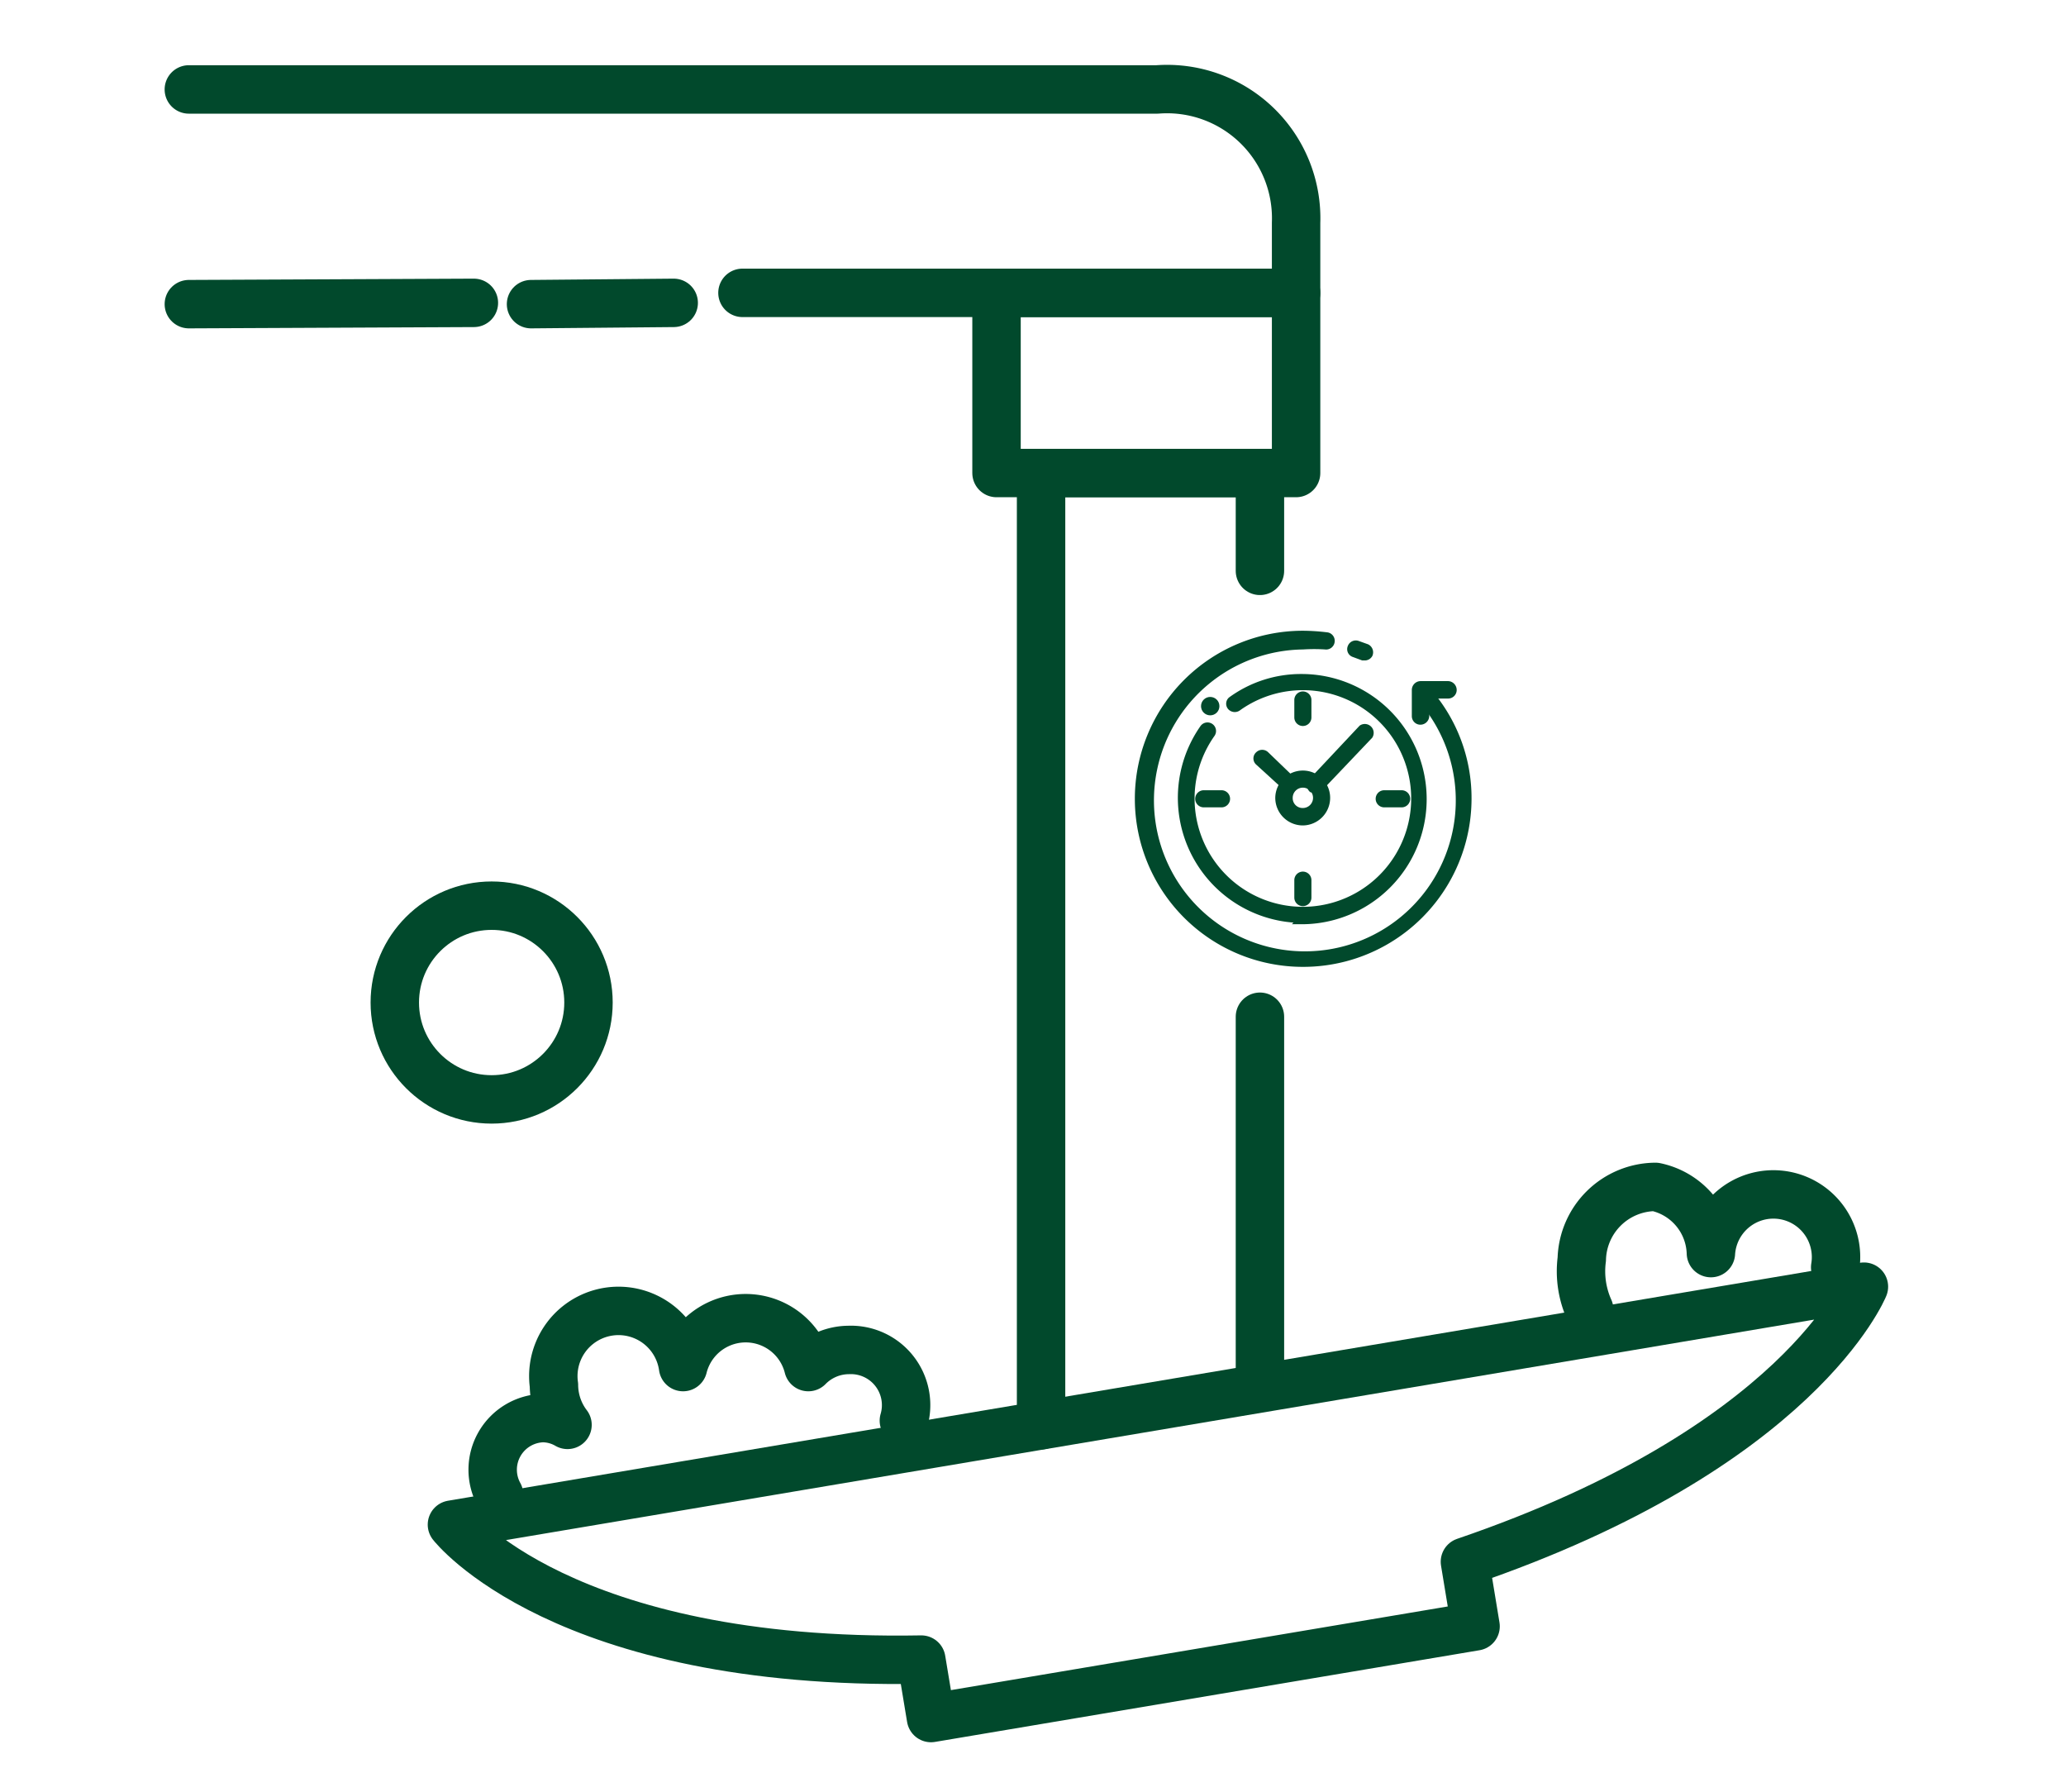 <svg id="Layer_1" data-name="Layer 1" xmlns="http://www.w3.org/2000/svg" viewBox="0 0 64 55.5"><defs><style>.cls-1{fill:none;stroke-linecap:round;stroke-linejoin:round;stroke-width:1.5px;}.cls-1,.cls-2{stroke:#01492c;}.cls-2{fill:#01492c;stroke-miterlimit:10;stroke-width:0.25px;}</style></defs><path class="cls-1" d="M57.74,39.85,14,47.22s3.39,4.38,14.54,4.18l.3,1.81,16.87-2.84-.33-2C55.73,44.84,57.74,39.85,57.74,39.85Z"/><path class="cls-1" d="M5.85,2.77h30A4,4,0,0,1,40.15,6.9V9.07H23"/><rect class="cls-1" x="30.87" y="9.07" width="9.28" height="5.58"/><line class="cls-1" x1="5.85" y1="9.42" x2="14.68" y2="9.38"/><line class="cls-1" x1="16.45" y1="9.42" x2="20.87" y2="9.38"/><line class="cls-1" x1="39.03" y1="42.48" x2="39.03" y2="31.49"/><polyline class="cls-1" points="39.03 17.68 39.03 14.65 32.25 14.65 32.25 33.15 32.25 44.14"/><circle class="cls-1" cx="15.23" cy="31.05" r="3"/><path class="cls-1" d="M28,44a1.71,1.71,0,0,0-1.71-2.19,1.77,1.77,0,0,0-1.25.53,2,2,0,0,0-3.88,0,2,2,0,0,0-4,.56,2.05,2.05,0,0,0,.42,1.23,1.55,1.55,0,0,0-.76-.21,1.6,1.6,0,0,0-1.36,2.37"/><path class="cls-1" d="M56.85,39.25A1.94,1.94,0,1,0,53,38.81a2.16,2.16,0,0,0-1.72-2.05A2.3,2.3,0,0,0,49,39a2.9,2.9,0,0,0,.23,1.56"/><path class="cls-2" d="M40.36,29.82a5.08,5.08,0,1,1,0-10.16,6.3,6.3,0,0,1,.75.05.14.14,0,0,1,.11.16.14.14,0,0,1-.16.12,5.36,5.36,0,0,0-.7,0A4.8,4.8,0,1,0,44,21.59a.14.14,0,1,1,.21-.18,5,5,0,0,1,1.25,3.33A5.09,5.09,0,0,1,40.36,29.82Z"/><path class="cls-2" d="M42.27,20.33l-.05,0-.27-.1a.13.13,0,0,1-.08-.18.14.14,0,0,1,.18-.08l.28.1a.15.15,0,0,1,.07.19A.14.14,0,0,1,42.27,20.33Z"/><path class="cls-2" d="M40.36,28.46a3.75,3.75,0,0,1-3.07-5.9.14.14,0,1,1,.23.16,3.48,3.48,0,1,0,.83-.83.15.15,0,0,1-.2,0,.13.13,0,0,1,0-.19,3.65,3.65,0,0,1,2.17-.7,3.75,3.75,0,0,1,0,7.5Z"/><path class="cls-2" d="M40.36,25.44a.73.73,0,0,1-.73-.73.73.73,0,0,1,.73-.72.72.72,0,0,1,.72.72A.73.73,0,0,1,40.36,25.44Zm0-1.17a.44.44,0,0,0-.44.44.43.43,0,0,0,.44.44.44.44,0,0,0,.44-.44A.44.44,0,0,0,40.36,24.27Z"/><path class="cls-2" d="M44,22.32a.14.14,0,0,1-.14-.14v-.81a.15.15,0,0,1,.14-.15h.86a.15.15,0,0,1,.14.15.14.14,0,0,1-.14.14h-.71v.67A.15.15,0,0,1,44,22.32Z"/><path class="cls-2" d="M40,24.42a.11.11,0,0,1-.09,0L39,23.59a.13.13,0,0,1,0-.2.14.14,0,0,1,.2,0l.82.79a.14.14,0,0,1,0,.2A.15.15,0,0,1,40,24.42Z"/><path class="cls-2" d="M40.75,24.42a.19.19,0,0,1-.1,0,.15.15,0,0,1,0-.2l1.55-1.65a.15.15,0,0,1,.21.2l-1.56,1.64A.12.12,0,0,1,40.75,24.42Z"/><path class="cls-2" d="M40.36,22.36a.14.14,0,0,1-.14-.14v-.54a.14.14,0,0,1,.28,0v.54A.14.14,0,0,1,40.36,22.36Z"/><path class="cls-2" d="M37.84,24.88h-.55a.14.14,0,0,1,0-.28h.55a.14.14,0,1,1,0,.28Z"/><path class="cls-2" d="M40.36,27.94a.14.14,0,0,1-.14-.14v-.54a.14.14,0,0,1,.28,0v.54A.14.14,0,0,1,40.36,27.94Z"/><path class="cls-2" d="M43.42,24.88h-.54a.14.14,0,0,1,0-.28h.54a.14.14,0,0,1,0,.28Z"/><circle class="cls-2" cx="37.49" cy="21.87" r="0.16"/></svg>